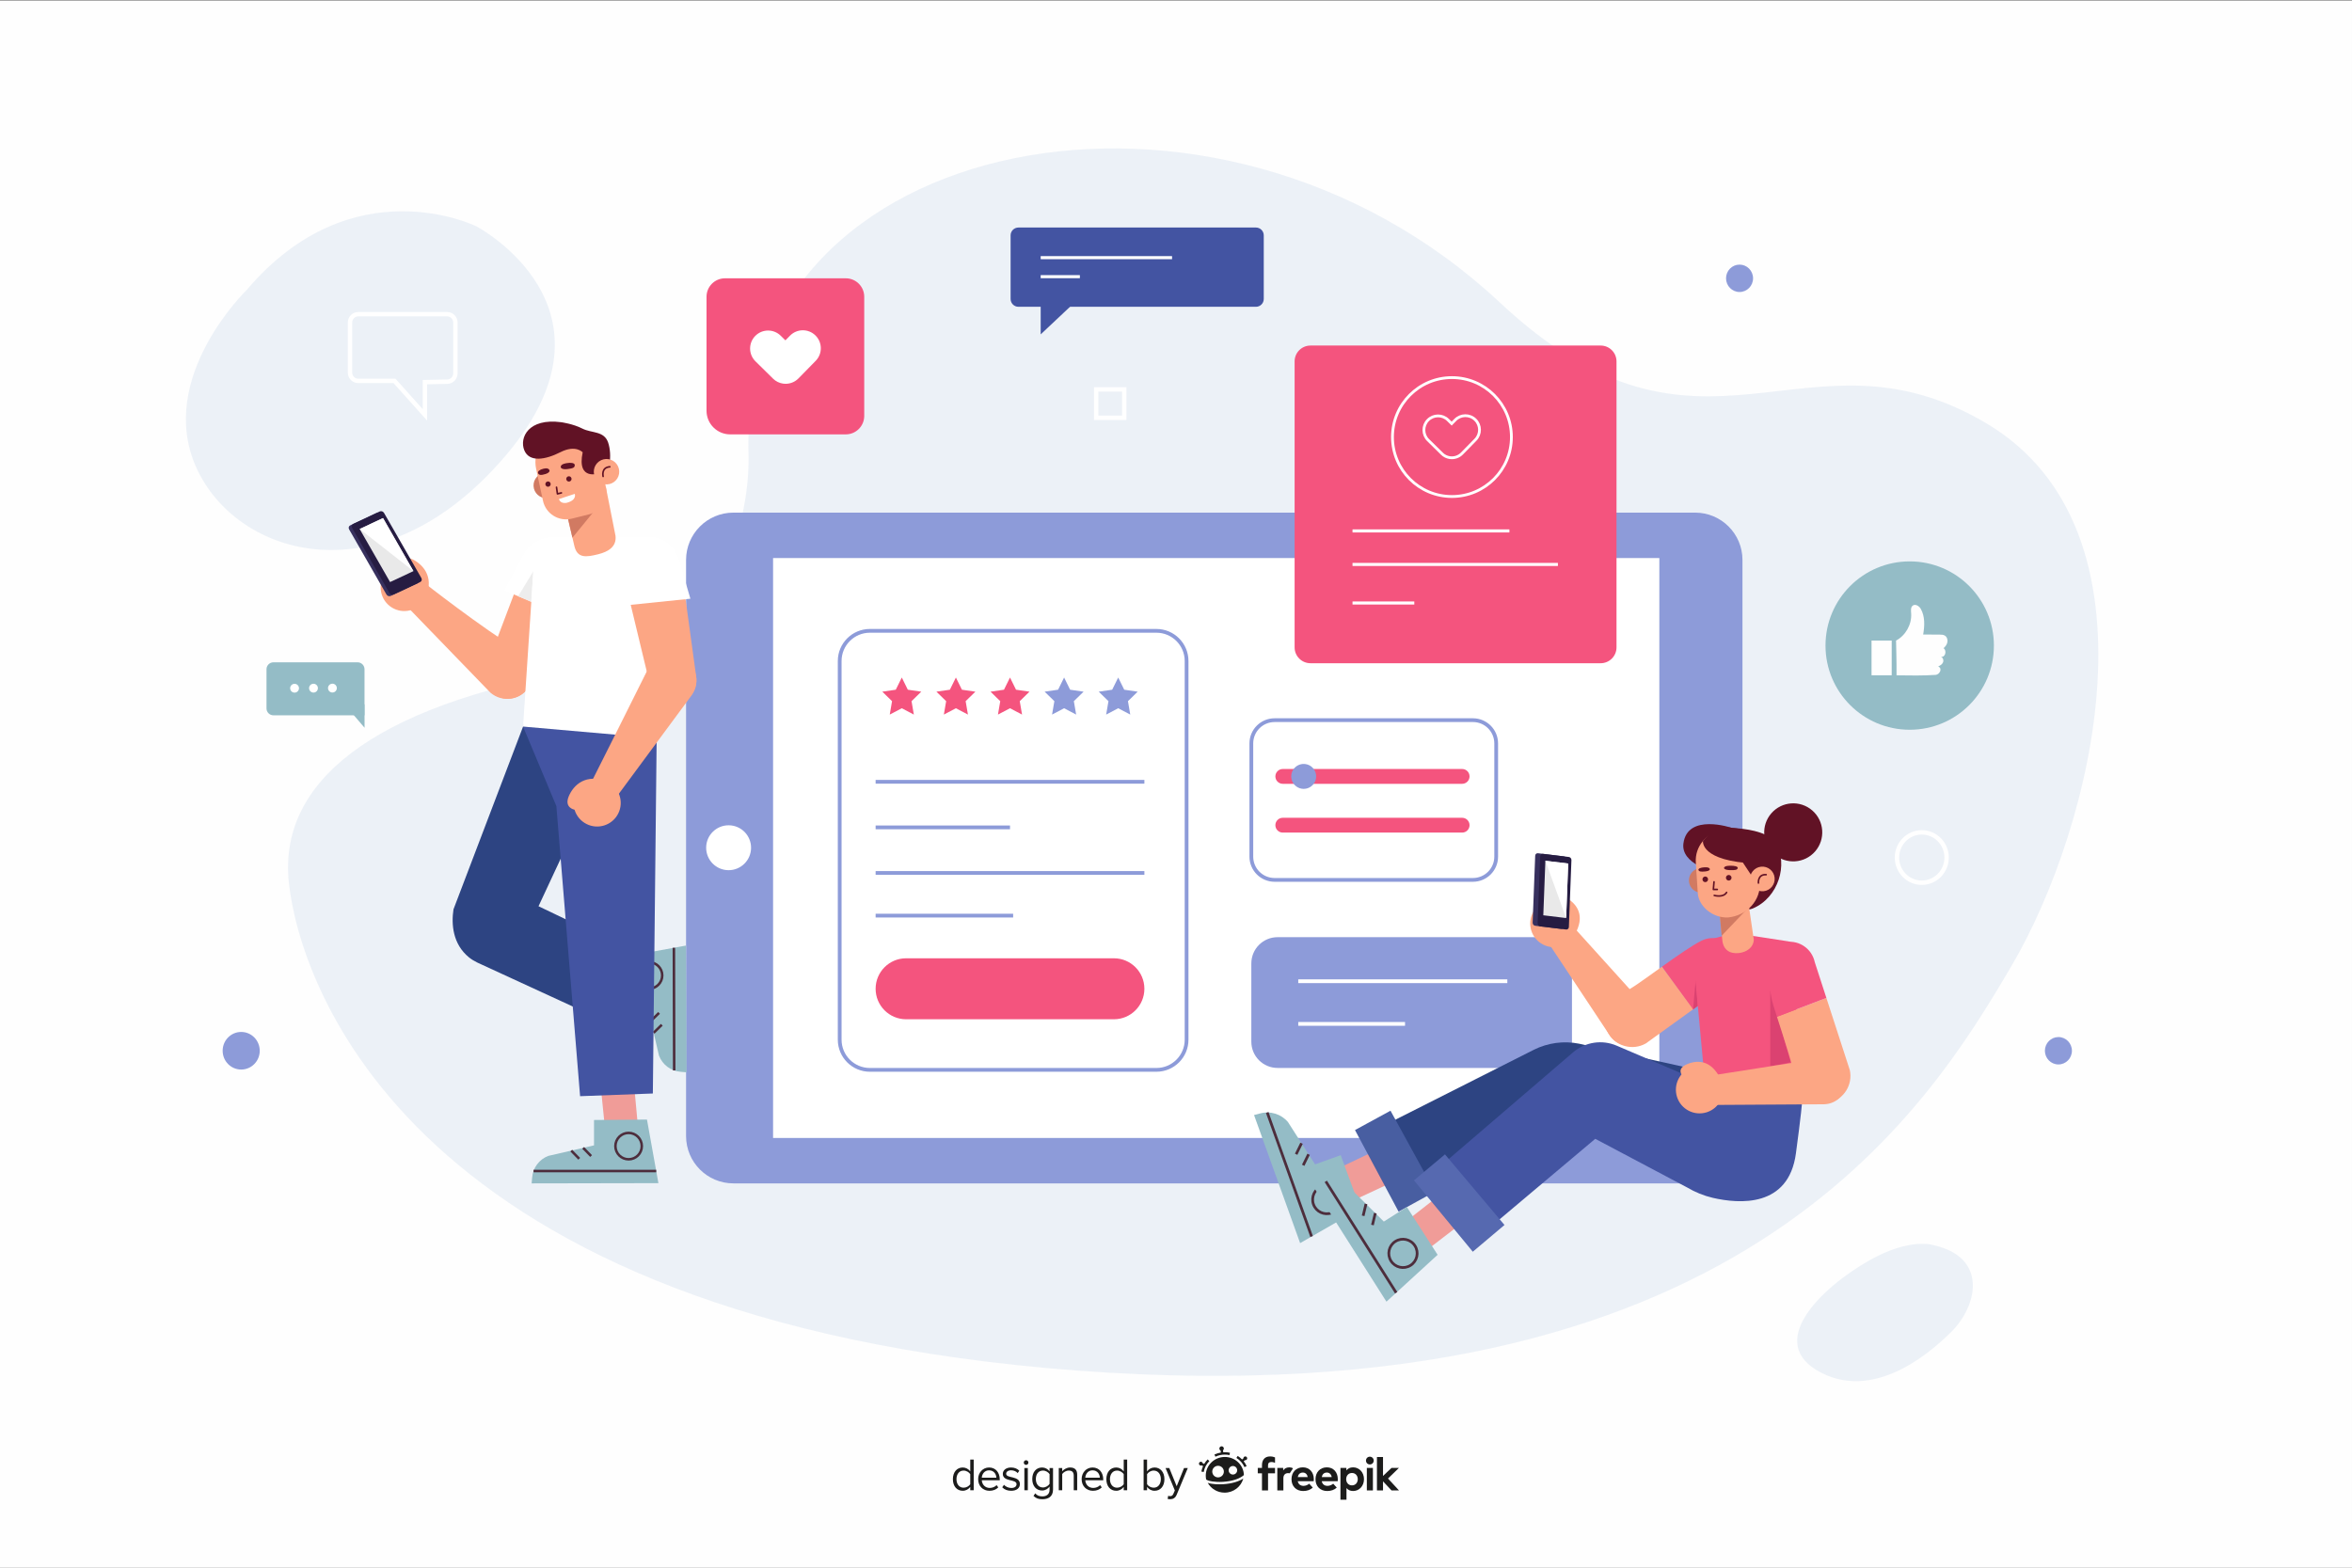 <?xml version="1.0" encoding="utf-8"?>
<!-- Generator: Adobe Illustrator 27.5.0, SVG Export Plug-In . SVG Version: 6.00 Build 0)  -->
<svg version="1.1" xmlns="http://www.w3.org/2000/svg" xmlns:xlink="http://www.w3.org/1999/xlink" x="0px" y="0px"
	 viewBox="0 0 750 500" style="enable-background:new 0 0 750 500;" xml:space="preserve">
<rect x="0" y="0" width="750" height="500" fill="#808080" stroke="none"/>
<g id="BACKGROUND">
	<rect x="0" y="0.193" style="fill:#FEFEFE;" width="749.999" height="500"/>
	<g>
		<path style="fill:#ECF1F7;" d="M238.683,144.494c0.063,2.41,2.633,59.45-54.409,69.358
			c-65.964,11.458-95.655,35.822-92.145,67.833s38.161,139.636,251.862,155.483c210.113,15.582,270.267-82.891,297.511-129.228
			c25.829-43.931,49.77-138.658-8.149-172.956c-57.919-34.298-90.211,22.257-155.094-38.507
			C387.204,11.203,236.05,43.125,238.683,144.494z"/>
		<path style="fill:#ECF1F7;" d="M616.673,397.165c0,0-7.367-2.642-20.543,4.803c-15.511,8.764-33.676,26.483-15.352,35.87
			c18.324,9.388,36.901-8.616,41.305-12.919C630.722,416.479,633.897,401.028,616.673,397.165z"/>
		<path style="fill:#ECF1F7;" d="M78.68,92.469c0,0-28.976,27.962-16.098,56.624s59.562,42.642,99.002-4.194
			c39.44-46.837-9.659-72.702-9.659-72.702S112.485,52.623,78.68,92.469z"/>
	</g>
</g>
<g id="OBJECTS">
	<g>
		<g>
			<path style="fill:#8D9BD9;" d="M218.772,362.331V178.595c0-8.34,6.761-15.1,15.1-15.1h306.664c8.34,0,15.1,6.761,15.1,15.1
				v183.736c0,8.34-6.761,15.1-15.1,15.1H233.872C225.532,377.431,218.772,370.671,218.772,362.331z"/>
			
				<rect x="295.341" y="129.158" transform="matrix(-1.836970e-16 1 -1 -1.836970e-16 658.284 -117.357)" style="fill:#FFFFFF;" width="184.959" height="282.61"/>
			<path style="fill:#FFFFFF;" d="M541.33,274.273c-2.104,0-3.81-1.706-3.81-3.81c0-2.104,1.706-3.81,3.81-3.81
				c2.104,0,3.81,1.706,3.81,3.81C545.14,272.567,543.434,274.273,541.33,274.273z"/>
			
				<ellipse transform="matrix(0.01 -1 1 0.01 -40.449 500.06)" style="fill:#FFFFFF;" cx="232.386" cy="270.463" rx="7.159" ry="7.159"/>
		</g>
		<g>
			<g>
				<path style="fill:none;stroke:#8D9BD9;stroke-width:1.2;stroke-miterlimit:10;" d="M368.751,341.223h-91.366
					c-5.316,0-9.626-4.309-9.626-9.625V210.825c0-5.316,4.31-9.625,9.626-9.625h91.366c5.316,0,9.625,4.309,9.625,9.625v120.772
					C378.376,336.913,374.067,341.223,368.751,341.223z"/>
				<g>
					<g>
						<polygon style="fill:#F4547E;" points="287.563,216.087 289.483,219.978 293.778,220.602 290.67,223.631 291.404,227.908 
							287.563,225.888 283.722,227.908 284.455,223.631 281.348,220.602 285.642,219.978 						"/>
						<polygon style="fill:#F4547E;" points="304.815,216.087 306.736,219.978 311.03,220.602 307.922,223.631 308.656,227.908 
							304.815,225.888 300.974,227.908 301.708,223.631 298.6,220.602 302.895,219.978 						"/>
						<polygon style="fill:#F4547E;" points="322.068,216.087 323.988,219.978 328.283,220.602 325.175,223.631 325.909,227.908 
							322.068,225.888 318.227,227.908 318.96,223.631 315.853,220.602 320.147,219.978 						"/>
						<polygon style="fill:#8D9BD9;" points="339.32,216.087 341.241,219.978 345.535,220.602 342.427,223.631 343.161,227.908 
							339.32,225.888 335.479,227.908 336.213,223.631 333.105,220.602 337.4,219.978 						"/>
						<polygon style="fill:#8D9BD9;" points="356.572,216.087 358.493,219.978 362.787,220.602 359.68,223.631 360.414,227.908 
							356.572,225.888 352.732,227.908 353.465,223.631 350.358,220.602 354.652,219.978 						"/>
					</g>
				</g>
				<g>
					<g>
						<path style="fill:#F4547E;" d="M355.193,325.086h-66.251c-5.371,0-9.725-4.354-9.725-9.725l0,0
							c0-5.371,4.354-9.725,9.725-9.725h66.251c5.371,0,9.725,4.354,9.725,9.725l0,0
							C364.918,320.732,360.564,325.086,355.193,325.086z"/>
					</g>
					
						<line style="fill:none;stroke:#8D9BD9;stroke-width:1.2;stroke-miterlimit:10;" x1="279.217" y1="278.422" x2="364.918" y2="278.422"/>
					
						<line style="fill:none;stroke:#8D9BD9;stroke-width:1.2;stroke-miterlimit:10;" x1="279.217" y1="263.884" x2="322.068" y2="263.884"/>
					
						<line style="fill:none;stroke:#8D9BD9;stroke-width:1.2;stroke-miterlimit:10;" x1="279.217" y1="249.345" x2="364.918" y2="249.345"/>
					
						<line style="fill:none;stroke:#8D9BD9;stroke-width:1.2;stroke-miterlimit:10;" x1="279.217" y1="292.029" x2="323.068" y2="292.029"/>
				</g>
			</g>
			<g>
				<path style="fill:#8D9BD9;" d="M492.898,340.612H407.39c-4.621,0-8.367-3.746-8.367-8.367V307.27
					c0-4.621,3.746-8.368,8.367-8.368h85.509c4.621,0,8.367,3.746,8.367,8.367v24.975
					C501.266,336.866,497.52,340.612,492.898,340.612z"/>
				
					<line style="fill:none;stroke:#FFFFFF;stroke-width:1.2;stroke-miterlimit:10;" x1="413.986" y1="312.954" x2="480.651" y2="312.954"/>
				
					<line style="fill:none;stroke:#FFFFFF;stroke-width:1.2;stroke-miterlimit:10;" x1="413.986" y1="326.561" x2="448.035" y2="326.561"/>
			</g>
			<g>
				<path style="fill:none;stroke:#8D9BD9;stroke-width:1.2;stroke-miterlimit:10;" d="M469.686,280.635h-63.249
					c-4.095,0-7.415-3.32-7.415-7.415v-36.118c0-4.095,3.32-7.415,7.415-7.415h63.249c4.095,0,7.415,3.32,7.415,7.415v36.118
					C477.101,277.315,473.781,280.635,469.686,280.635z"/>
				<g>
					<path style="fill:#F4547E;" d="M466.242,265.549h-57.19c-1.306,0-2.364-1.058-2.364-2.364l0,0c0-1.305,1.058-2.363,2.364-2.363
						h57.19c1.305,0,2.364,1.058,2.364,2.363l0,0C468.606,264.491,467.548,265.549,466.242,265.549z"/>
					<g>
						<path style="fill:#F4547E;" d="M466.242,249.99h-57.19c-1.306,0-2.364-1.058-2.364-2.364l0,0c0-1.305,1.058-2.364,2.364-2.364
							h57.19c1.305,0,2.364,1.058,2.364,2.364l0,0C468.606,248.931,467.548,249.99,466.242,249.99z"/>
						<path style="fill:#8D9BD9;" d="M419.646,246.998c0.411,2.686-1.869,4.966-4.555,4.555c-1.674-0.256-3.042-1.624-3.298-3.298
							c-0.411-2.686,1.869-4.966,4.555-4.555C418.022,243.956,419.39,245.324,419.646,246.998z"/>
					</g>
				</g>
			</g>
		</g>
	</g>
	<g>
		<g>
			<g>
				<g>
					<g>
						<polygon style="fill:#F09C98;" points="438.306,367.121 427.257,372.381 431.079,383.07 442.753,377.635 						"/>
					</g>
					<g>
						<path style="fill:#94BCC6;" d="M427.526,368.436l-8.18,2.925l-8.657-13.511c-2.182-2.563-5.655-3.624-8.897-2.72l-1.905,0.499
							l14.694,40.846l19.19-11.021L427.526,368.436z"/>
						
							<line style="fill:none;stroke:#4D2D3C;stroke-width:0.867;stroke-miterlimit:10;" x1="404.093" y1="354.817" x2="418.24" y2="394.374"/>
						<path style="fill:none;stroke:#4D2D3C;stroke-width:0.867;stroke-miterlimit:10;" d="M424.614,386.854
							c-2.351,0.841-4.938-0.384-5.778-2.734c-0.841-2.351,0.383-4.938,2.734-5.778c2.351-0.841,4.938,0.384,5.779,2.734
							C428.189,383.426,426.965,386.013,424.614,386.854z"/>
						
							<line style="fill:none;stroke:#4D2D3C;stroke-width:0.867;stroke-miterlimit:10;" x1="415.033" y1="364.629" x2="413.312" y2="368.134"/>
						
							<line style="fill:none;stroke:#4D2D3C;stroke-width:0.867;stroke-miterlimit:10;" x1="417.283" y1="368.148" x2="415.562" y2="371.653"/>
					</g>
				</g>
				<g>
					<path style="fill:#2D4482;" d="M446.835,381.858l-8.528-21.384l50.867-25.693c4.431-2.194,9.461-2.865,14.312-1.911
						l52.06,11.514l-17.426,22.233l-39.436-10.281L446.835,381.858z"/>
					<polygon style="fill:#485EA1;" points="445.978,386.439 432.075,360.422 443.402,354.251 457.567,380.071 					"/>
				</g>
			</g>
			<g>
				<g>
					<g>
						<polygon style="fill:#F09C98;" points="458.844,381.325 449.21,388.872 455.276,398.468 465.48,390.613 						"/>
					</g>
					<g>
						<path style="fill:#94BCC6;" d="M448.611,384.963l-7.343,4.641l-11.399-11.293c-2.689-2.024-6.309-2.301-9.276-0.71
							l-1.75,0.903l23.262,36.65l16.319-14.947L448.611,384.963z"/>
						
							<line style="fill:none;stroke:#4D2D3C;stroke-width:0.867;stroke-miterlimit:10;" x1="422.77" y1="376.792" x2="445.216" y2="412.304"/>
						<path style="fill:none;stroke:#4D2D3C;stroke-width:0.867;stroke-miterlimit:10;" d="M449.793,403.573
							c-2.11,1.334-4.902,0.704-6.236-1.406c-1.334-2.11-0.704-4.902,1.406-6.236c2.11-1.334,4.902-0.704,6.236,1.406
							C452.533,399.447,451.904,402.239,449.793,403.573z"/>
						
							<line style="fill:none;stroke:#4D2D3C;stroke-width:0.867;stroke-miterlimit:10;" x1="435.588" y1="383.977" x2="434.674" y2="387.773"/>
						
							<line style="fill:none;stroke:#4D2D3C;stroke-width:0.867;stroke-miterlimit:10;" x1="438.553" y1="386.919" x2="437.639" y2="390.715"/>
					</g>
				</g>
				<g>
					<path style="fill:#4354A2;" d="M574.468,349.437l-30.831-10.372l-0.822,6.112l-27.315-11.68
						c-4.639-1.984-10.001-1.169-13.841,2.102l-46.107,39.565l15.828,19.466l37.31-31.416l29.266,15.5
						c2.561,1.516,5.327,2.656,8.226,3.328c8.382,1.943,24.158,3.176,26.492-14.169
						C575.875,344.079,574.468,349.437,574.468,349.437z"/>
					<polygon style="fill:#5669B0;" points="469.642,399.226 450.88,376.462 460.768,368.179 479.747,390.696 					"/>
				</g>
			</g>
		</g>
		<g>
			<g>
				<g>
					<path style="fill:#F4547E;" d="M550.221,314.499c3.718-2.114,5.182-6.733,3.362-10.604c-1.965-4.178-6.99-5.909-11.109-3.822
						c-2.948,1.494-7.607,4.744-12.524,8.249l9.823,13.682L550.221,314.499z"/>
					<path style="fill:#FCA684;" d="M539.893,321.917l-9.942-13.596c-6.508,4.64-9.419,6.878-13.485,8.951
						c-4.585,2.338-6.199,8.09-3.502,12.474l0,0c2.49,4.046,7.738,5.392,11.868,3.044L539.893,321.917z"/>
					<polygon style="fill:#DB4271;" points="541.399,320.836 540.734,312.323 539.893,321.917 					"/>
				</g>
				<g>
					<g>
						<path style="fill:#FCA684;" d="M498.566,292.133l26.456,29.271c2.715,3.193,2.212,8.007-1.105,10.569l0,0
							c-3.354,2.591-8.2,1.813-10.573-1.699l-21.035-31.712L498.566,292.133z"/>
						<g>
							<path style="fill:#FCA684;" d="M490.751,300.41c3.238,2.623,7.989,2.125,10.612-1.113c2.623-3.238,2.125-7.989-1.113-10.612
								c-3.238-2.623-7.989-2.125-10.612,1.113C487.015,293.036,487.513,297.787,490.751,300.41z"/>
							<path style="fill:#FCA684;" d="M496.298,287.462c0,0,0.669-2.9,3.928-0.651c3.259,2.249,5.442,6.232,1.138,12.487
								L496.298,287.462z"/>
						</g>
					</g>
					<g>
						<path style="fill:#37305E;" d="M498.695,273.136l-8.287-1.004c-0.461-0.056-0.85,0.302-0.869,0.799l-0.814,21.332
							c-0.019,0.497,0.339,0.945,0.8,1.001l8.287,1.004c0.461,0.056,0.85-0.302,0.869-0.799l0.814-21.332
							C499.514,273.64,499.156,273.192,498.695,273.136z"/>
						<path style="fill:#261C42;" d="M500.293,273.329l-8.287-1.004c-0.461-0.056-0.85,0.302-0.869,0.799l-0.814,21.332
							c-0.019,0.497,0.339,0.945,0.8,1.001l8.287,1.004c0.461,0.056,0.85-0.302,0.869-0.799l0.814-21.332
							C501.112,273.833,500.753,273.385,500.293,273.329z"/>
						<polygon style="fill:#E9E9E9;" points="500.071,275.418 492.789,274.536 492.125,291.921 499.407,292.804 						"/>
						<polygon style="fill:#FFFFFF;" points="492.789,274.536 499.407,292.804 500.071,275.418 						"/>
					</g>
				</g>
			</g>
			<g>
				<g>
					<path style="fill:#F4547E;" d="M549.998,298.359l-6.482,1.764c-1.042,0.289-3.325,5.645-3.419,6.723l3.307,35.515l28.98,4.831
						l0.682-42.113c0.31-1.922-0.922-4.441-2.826-4.848l-11.338-1.734L549.998,298.359z"/>
				</g>
				<polygon style="fill:#DB4271;" points="571.028,338.815 564.493,315.874 564.493,340.088 571.028,338.815 				"/>
			</g>
			<g>
				<g>
					<g>
						<path style="fill:#FCA684;" d="M582.391,318.282l-15.756,6.006c2.441,7.611,5.172,15.792,5.911,20.296
							c0.833,5.079,5.822,8.366,10.819,7.129h0c4.612-1.142,7.489-5.732,6.508-10.381L582.391,318.282z"/>
						<g>
							<path style="fill:#F4547E;" d="M578.682,306.855c-0.884-4.184-4.839-6.984-9.079-6.427
								c-4.577,0.602-5.846,10.887-5.11,15.445c0.527,3.263,0.298,2.664,2.143,8.414l15.756-6.006L578.682,306.855z"/>
						</g>
					</g>
					<g>
						<path style="fill:#FCA684;" d="M541.61,343.672l38.98-6.105c4.158-0.523,7.91,2.534,8.238,6.713l0,0
							c0.331,4.226-2.974,7.854-7.212,7.917l-38.054,0.232L541.61,343.672z"/>
						<g>
							<path style="fill:#FCA684;" d="M544.256,354.744c3.968-1.273,6.153-5.521,4.881-9.489c-1.273-3.968-5.521-6.153-9.489-4.881
								c-3.968,1.273-6.153,5.521-4.881,9.489C536.039,353.831,540.287,356.016,544.256,354.744z"/>
							<path style="fill:#FCA684;" d="M536.46,343.012c0,0-2.06-2.148,1.606-3.643c3.666-1.495,8.194-1.14,11.071,5.886
								L536.46,343.012z"/>
						</g>
					</g>
				</g>
			</g>
		</g>
		<g>
			<path style="fill:#611225;" d="M544.373,264.123c0,0,18.167-1.531,21.984,4.955c3.817,6.486,0.888,17.187-7.489,20.693
				c-7.98,3.34-6.201-22.904-6.201-22.904L544.373,264.123z"/>
			<path style="fill:#611225;" d="M552.214,264.038c0,0-14.146-4.822-15.413,4.993c-0.845,6.544,9.801,9.024,9.801,9.024
				L552.214,264.038z"/>
			<path style="fill:#D17A62;" d="M546.403,280.382c0.224,2.16-1.346,4.092-3.505,4.316c-2.16,0.224-4.092-1.345-4.316-3.505
				c-0.224-2.16,1.346-4.092,3.505-4.316C544.247,276.653,546.179,278.222,546.403,280.382z"/>
			<path style="fill:#FCA684;" d="M548.38,291.332l0.833,8.528c0.286,2.995,2.285,4.42,5.231,4.115l0,0
				c2.515-0.261,4.742-1.803,4.796-4.331l-1.956-13.357L548.38,291.332z"/>
			<polygon style="fill:#D17A62;" points="548.995,298.443 558.654,288.326 548.277,290.459 			"/>
			<path style="fill:#FCA684;" d="M551.027,292.625L551.027,292.625c-5.048,0.186-9.352-3.649-9.643-7.767l-0.626-9.719
				c-0.364-5.161,3.432-9.68,8.578-10.214l0,0c5.268-0.546,10.905,3.187,11.451,8.455l0.419,7.823
				C561.53,287.252,557.053,292,551.027,292.625z"/>
			<path style="fill:#611225;" d="M543.047,268.221c0,0-1.065,6.473,16.929,7.203c0.381,0.015,6.558-10.121-7.763-11.386
				C552.214,264.038,547.376,262.752,543.047,268.221z"/>
			<polygon style="fill:#611225;" points="554.703,273.504 559.066,280.087 564.176,273.701 			"/>
			<g>
				<path style="fill:#FCA684;" d="M565.881,279.928c0.224,2.16-1.346,4.092-3.505,4.316c-2.16,0.224-4.092-1.345-4.316-3.505
					c-0.224-2.16,1.345-4.092,3.505-4.316C563.725,276.199,565.658,277.769,565.881,279.928z"/>
				
					<path style="fill:none;stroke:#611225;stroke-width:0.509;stroke-linecap:round;stroke-linejoin:round;stroke-miterlimit:10;" d="
					M560.725,281.638c0,0-0.294-2.835,2.463-2.67"/>
			</g>
			<g>
				
					<polyline style="fill:none;stroke:#611225;stroke-width:0.509;stroke-linecap:round;stroke-linejoin:round;stroke-miterlimit:10;" points="
					546.564,281.259 546.353,283.68 547.603,283.683 				"/>
				<path style="fill:#611225;" d="M551.878,276.118c0,0-2.133-0.103-2.125,0.764c0,0,0.021,0.586,1.881,0.64
					c1.86,0.053,2.337-0.099,2.488-0.655C554.273,276.31,552.875,276.089,551.878,276.118z"/>
				<path style="fill:#611225;" d="M543.32,276.64c0,0,1.75-0.241,1.92,0.568c0,0,0.102,0.548-1.431,0.724
					c-1.533,0.176-2.04-0.002-2.2-0.442C541.428,276.992,542.486,276.681,543.32,276.64z"/>
				<path style="fill:#611225;" d="M544.66,280.395c0.033,0.492-0.34,0.918-0.832,0.951c-0.492,0.033-0.918-0.34-0.951-0.832
					c-0.033-0.492,0.34-0.918,0.832-0.951C544.201,279.53,544.627,279.903,544.66,280.395z"/>
				<path style="fill:#611225;" d="M552.147,279.896c0.033,0.492-0.34,0.918-0.832,0.951c-0.492,0.033-0.918-0.34-0.951-0.832
					c-0.033-0.492,0.34-0.918,0.832-0.951C551.689,279.031,552.115,279.404,552.147,279.896z"/>
				
					<path style="fill:none;stroke:#611225;stroke-width:0.509;stroke-linecap:round;stroke-linejoin:round;stroke-miterlimit:10;" d="
					M546.634,285.582c0,0,2.848,0.834,3.938-0.946"/>
			</g>
			
				<ellipse transform="matrix(0.657 -0.754 0.754 0.657 -4.223 522.099)" style="fill:#611225;" cx="571.862" cy="265.692" rx="9.256" ry="9.256"/>
		</g>
	</g>
	<g>
		<g>
			<path style="fill:none;stroke:#FFFFFF;stroke-width:1.4;stroke-miterlimit:10;" d="M142.59,100.208h-28.354
				c-1.452,0-2.629,1.194-2.629,2.666v15.946c0,1.472,1.177,2.666,2.629,2.666h11.554l9.714,10.836V121.88l7.138-0.145
				c1.431-0.029,2.576-1.214,2.576-2.665v-16.196C145.219,101.402,144.042,100.208,142.59,100.208z"/>
			<ellipse style="fill:#8D9BD9;" cx="76.913" cy="335.128" rx="5.913" ry="5.996"/>
			
				<ellipse style="fill:none;stroke:#FFFFFF;stroke-width:1.4;stroke-miterlimit:10;" cx="612.815" cy="273.504" rx="7.917" ry="8.028"/>
			<path style="fill:#8D9BD9;" d="M559.011,88.763c0,2.413-1.929,4.368-4.308,4.368c-2.379,0-4.308-1.956-4.308-4.368
				s1.929-4.368,4.308-4.368C557.082,84.395,559.011,86.351,559.011,88.763z"/>
			<path style="fill:#8D9BD9;" d="M660.688,335.128c0,2.413-1.929,4.368-4.308,4.368c-2.379,0-4.308-1.956-4.308-4.368
				s1.929-4.368,4.308-4.368C658.759,330.759,660.688,332.715,660.688,335.128z"/>
			
				<rect x="349.548" y="124.19" style="fill:none;stroke:#FFFFFF;stroke-width:1.4;stroke-miterlimit:10;" width="8.943" height="9.068"/>
		</g>
		<g>
			<g>
				<g>
					<path style="fill:#4354A2;" d="M400.487,97.849h-75.728c-1.381,0-2.5-1.119-2.5-2.5V75.067c0-1.381,1.119-2.5,2.5-2.5h75.728
						c1.381,0,2.5,1.119,2.5,2.5v20.282C402.986,96.73,401.867,97.849,400.487,97.849z"/>
					<g>
						
							<line style="fill:none;stroke:#FFFFFF;stroke-width:0.98;stroke-miterlimit:10;" x1="331.852" y1="82.176" x2="373.744" y2="82.176"/>
						
							<line style="fill:none;stroke:#FFFFFF;stroke-width:0.98;stroke-miterlimit:10;" x1="331.852" y1="88.24" x2="344.346" y2="88.24"/>
					</g>
				</g>
				<polygon style="fill:#4354A2;" points="331.852,94.989 331.852,106.644 344.244,94.989 				"/>
			</g>
			<g>
				<g>
					<circle style="fill:#94BCC6;" cx="608.96" cy="205.899" r="26.849"/>
				</g>
				<g>
					<g>
						<g>
							<path style="fill:#FEFEFE;" d="M604.764,215.385c4.255,0.073,8.563,0.13,12.476-0.14c1.239-0.086,2.309-2.054,0.805-2.675
								c0.633-0.325,1.275-0.638,1.551-1.348c0.262-0.672-0.053-1.584-0.753-1.757c1.476,0.365,2.058-1.977,0.906-2.733
								c0.609-0.519,1.116-1.205,1.245-1.995c0.129-0.79-0.195-1.682-0.898-2.064c-0.461-0.251-1.01-0.261-1.534-0.265
								c-1.77-0.013-3.539-0.026-5.309-0.04c0.479-2.769,0.623-5.787-0.784-8.219c-0.424-0.733-1.563-1.611-2.467-1.047
								c-0.848,0.529-0.612,1.842-0.57,2.671c0.177,3.444-1.783,6.91-4.826,8.533C604.608,204.304,604.809,211.642,604.764,215.385z
								"/>
						</g>
					</g>
					<rect x="596.79" y="204.304" style="fill:#FEFEFE;" width="6.431" height="11.07"/>
				</g>
			</g>
			<g>
				<g>
					<g>
						<g>
							<path style="fill:#F4547E;" d="M269.697,138.539h-36.854c-4.168,0-7.547-3.379-7.547-7.547v-36.34
								c0-3.252,2.637-5.889,5.889-5.889h38.512c3.252,0,5.889,2.636,5.889,5.889v37.998
								C275.586,135.902,272.949,138.539,269.697,138.539z"/>
						</g>
					</g>
				</g>
				<path style="fill:#FFFFFF;" d="M260.018,106.976c-2.265-2.217-5.892-2.179-8.106,0.085l-1.461,1.491l-1.503-1.48
					c-2.255-2.224-5.885-2.194-8.107,0.062c-2.221,2.257-2.194,5.886,0.063,8.108l5.576,5.492c0.012,0.012,0.02,0.026,0.031,0.037
					c0.89,0.872,1.99,1.394,3.135,1.569c1.764,0.271,3.628-0.283,4.972-1.655l5.486-5.602
					C262.319,112.821,262.281,109.192,260.018,106.976z"/>
			</g>
			<g>
				<g>
					<path style="fill:#94BCC6;" d="M87.186,228.142h29.049v-14.696c0-1.218-0.988-2.206-2.206-2.206H87.186
						c-1.218,0-2.206,0.988-2.206,2.206v12.49C84.98,227.154,85.968,228.142,87.186,228.142z"/>
					<polygon style="fill:#94BCC6;" points="116.233,224.645 116.256,232.113 109.879,224.665 					"/>
					<g>
						<path style="fill:#FFFFFF;" d="M95.338,219.499c0.003,0.777-0.625,1.409-1.403,1.411c-0.777,0.002-1.409-0.626-1.411-1.403
							c-0.003-0.777,0.625-1.409,1.403-1.411C94.703,218.094,95.335,218.722,95.338,219.499z"/>
						<path style="fill:#FFFFFF;" d="M101.373,219.48c0.002,0.777-0.626,1.409-1.403,1.411c-0.777,0.002-1.409-0.626-1.411-1.403
							c-0.002-0.777,0.626-1.409,1.403-1.411C100.739,218.075,101.371,218.703,101.373,219.48z"/>
						<path style="fill:#FFFFFF;" d="M107.408,219.461c0.002,0.777-0.626,1.409-1.403,1.411c-0.777,0.002-1.409-0.626-1.411-1.403
							c-0.002-0.777,0.626-1.409,1.403-1.411C106.774,218.056,107.406,218.684,107.408,219.461z"/>
					</g>
				</g>
			</g>
			<g>
				<g>
					<path style="fill:#F4547E;" d="M510.406,211.532h-92.522c-2.796,0-5.063-2.267-5.063-5.063v-91.198
						c0-2.796,2.267-5.063,5.063-5.063h92.522c2.796,0,5.063,2.267,5.063,5.063v91.198
						C515.469,209.266,513.202,211.532,510.406,211.532z"/>
				</g>
				<g>
					
						<line style="fill:none;stroke:#FFFFFF;stroke-width:0.98;stroke-miterlimit:10;" x1="431.286" y1="180.024" x2="496.779" y2="180.024"/>
					
						<line style="fill:none;stroke:#FFFFFF;stroke-width:0.98;stroke-miterlimit:10;" x1="431.286" y1="192.319" x2="450.99" y2="192.319"/>
					<path style="fill:none;stroke:#FFFFFF;stroke-width:0.98;stroke-miterlimit:10;" d="M469.966,192.319"/>
					
						<line style="fill:none;stroke:#FFFFFF;stroke-width:0.98;stroke-miterlimit:10;" x1="431.286" y1="169.332" x2="481.315" y2="169.332"/>
				</g>
				<g>
					<path style="fill:none;stroke:#FFFFFF;stroke-width:0.889;stroke-miterlimit:10;" d="M481.956,139.394
						c0,10.473-8.49,18.963-18.963,18.963c-10.473,0-18.963-8.49-18.963-18.963c0-10.473,8.49-18.963,18.963-18.963
						C473.466,120.431,481.956,128.921,481.956,139.394z"/>
					<path style="fill:none;stroke:#FFFFFF;stroke-width:0.889;stroke-miterlimit:10;" d="M470.43,133.867
						c-1.781-1.744-4.634-1.714-6.376,0.067l-1.149,1.173l-1.182-1.164c-1.773-1.749-4.628-1.725-6.376,0.048
						c-1.747,1.775-1.725,4.629,0.05,6.377l4.386,4.32c0.009,0.009,0.015,0.02,0.025,0.029c0.7,0.686,1.566,1.096,2.465,1.234
						c1.388,0.213,2.853-0.223,3.91-1.301l4.314-4.406C472.24,138.463,472.21,135.609,470.43,133.867z"/>
				</g>
			</g>
		</g>
	</g>
	<g>
		<g>
			<g>
				<g>
					<path style="fill:#2D4482;" d="M167.301,230.411l-22.692,59.605c-0.735,4.794-0.231,11.105,4.922,15.317
						c0.81,0.662,1.721,1.192,2.658,1.659l48.622,22.387l-0.723-26.743l-28.366-13.601l25.151-53.943L167.301,230.411z"/>
				</g>
			</g>
			<g>
				<g>
					<polygon style="fill:#F09C98;" points="188.788,319.95 200.124,318.775 200.098,308.203 188.161,309.338 					"/>
				</g>
				<g>
					<path style="fill:#94BCC6;" d="M198.659,322.154l8.09-0.019l3.389,14.554c1.117,2.929,3.834,4.942,6.961,5.158l1.827,0.156
						l-0.173-40.425l-20.275,3.695L198.659,322.154z"/>
					
						<line style="fill:none;stroke:#4D2D3C;stroke-width:0.807;stroke-miterlimit:10;" x1="214.982" y1="341.405" x2="214.888" y2="302.282"/>
					<path style="fill:none;stroke:#4D2D3C;stroke-width:0.807;stroke-miterlimit:10;" d="M206.951,306.896
						c2.325-0.006,4.214,1.875,4.219,4.2c0.006,2.325-1.874,4.214-4.199,4.22c-2.325,0.005-4.214-1.875-4.22-4.199
						C202.746,308.791,204.626,306.902,206.951,306.896z"/>
					
						<line style="fill:none;stroke:#4D2D3C;stroke-width:0.807;stroke-miterlimit:10;" x1="208.438" y1="329.386" x2="211.039" y2="326.846"/>
					
						<line style="fill:none;stroke:#4D2D3C;stroke-width:0.807;stroke-miterlimit:10;" x1="207.558" y1="325.597" x2="210.16" y2="323.057"/>
				</g>
			</g>
			<g>
				<g>
					<g>
						<polygon style="fill:#F09C98;" points="191.649,347.346 192.796,358.685 203.368,358.685 202.263,346.745 						"/>
					</g>
					<g>
						<path style="fill:#94BCC6;" d="M189.421,357.212v8.09l-14.562,3.355c-2.932,1.11-4.951,3.822-5.174,6.948l-0.16,1.827
							l40.425-0.076l-3.646-20.283L189.421,357.212z"/>
						
							<line style="fill:none;stroke:#4D2D3C;stroke-width:0.807;stroke-miterlimit:10;" x1="170.131" y1="373.489" x2="209.254" y2="373.489"/>
						<path style="fill:none;stroke:#4D2D3C;stroke-width:0.807;stroke-miterlimit:10;" d="M204.659,365.541
							c0,2.325-1.885,4.209-4.21,4.209c-2.325,0-4.21-1.885-4.21-4.209c0-2.325,1.885-4.21,4.21-4.21
							C202.774,361.331,204.659,363.216,204.659,365.541z"/>
						
							<line style="fill:none;stroke:#4D2D3C;stroke-width:0.807;stroke-miterlimit:10;" x1="182.165" y1="366.973" x2="184.699" y2="369.581"/>
						
							<line style="fill:none;stroke:#4D2D3C;stroke-width:0.807;stroke-miterlimit:10;" x1="185.957" y1="366.103" x2="188.49" y2="368.711"/>
					</g>
				</g>
				<polygon style="fill:#4354A2;" points="175.233,230.411 175.401,232.465 166.795,231.74 177.414,257.092 184.978,349.621 
					208.18,348.762 209.449,230.411 				"/>
			</g>
		</g>
		<g>
			<g>
				<g>
					<g>
						<path style="fill:#FCA684;" d="M165.96,207.785c-12.793-7.837-30.681-21.908-30.681-21.908l-6.694,6.314l27.822,28.746
							c3.933,3.355,9.956,2.249,12.441-2.285v0C170.938,214.838,169.669,210.057,165.96,207.785z"/>
					</g>
					<g>
						<g>
							<path style="fill:#FCA684;" d="M124.92,193.74c3.52,2.206,8.162,1.141,10.368-2.38c2.206-3.52,1.141-8.162-2.38-10.368
								c-3.52-2.206-8.162-1.141-10.368,2.38C120.334,186.892,121.399,191.534,124.92,193.74z"/>
							<path style="fill:#FCA684;" d="M127.418,179.999c0,0,0.884-3.314,4.38-1.48c3.495,1.833,6.997,6.134,3.491,12.842
								L127.418,179.999z"/>
						</g>
					</g>
					<g>
						<path style="fill:#37305E;" d="M120.149,163.593l-8.474,3.97c-0.471,0.221-0.629,0.792-0.351,1.276l11.902,20.759
							c0.277,0.484,0.884,0.697,1.356,0.476l8.474-3.97c0.471-0.221,0.629-0.792,0.351-1.276l-11.902-20.759
							C121.227,163.585,120.62,163.372,120.149,163.593z"/>
						<path style="fill:#261C42;" d="M121.104,163.118l-8.474,3.97c-0.471,0.221-0.629,0.792-0.351,1.275l11.902,20.759
							c0.277,0.484,0.884,0.697,1.355,0.476l8.474-3.97c0.471-0.221,0.629-0.792,0.351-1.275l-11.902-20.759
							C122.183,163.11,121.576,162.897,121.104,163.118z"/>
						<polygon style="fill:#E9E9E9;" points="122.135,165.236 114.689,168.724 124.389,185.643 131.835,182.154 						"/>
						<polygon style="fill:#FFFFFF;" points="114.689,168.724 131.835,182.154 122.135,165.236 						"/>
					</g>
				</g>
				<g>
					<path style="fill:#FCA684;" d="M183.042,190.089l-14.224,28.578c-1.589,3.193-5.273,4.856-8.769,3.96l0,0
						c-4.26-1.093-6.603-5.518-5.069-9.572l11.22-29.646L183.042,190.089z"/>
					<path style="fill:#FFFFFF;" d="M185.347,184.552l-4.019,12.447l-20.501-8.705l6.129-11.456
						c2.036-3.892,6.158-5.768,11.417-5.62l-0.725,0.419C183.585,172.738,187.202,178.806,185.347,184.552z"/>
					<polygon style="fill:#EDEDED;" points="169.421,191.943 170.063,182.21 165.224,190.161 					"/>
				</g>
			</g>
			<g>
				<path style="fill:#FFFFFF;" d="M178.373,171.218l28.121-0.008c4.146,0,0.705,3.138,1.14,7.26l1.761,56.991l-42.6-3.721
					l3.505-53.129C170.669,174.427,174.173,171.218,178.373,171.218z"/>
			</g>
			<g>
				<g>
					<g>
						<g>
							<path style="fill:#FCA684;" d="M217.677,184.275l4.335,31.626c0.484,3.533-1.624,6.983-5.017,8.21l0,0
								c-4.136,1.495-8.564-0.842-9.578-5.057l-7.419-30.817L217.677,184.275z"/>
							<path style="fill:#FFFFFF;" d="M216.464,178.401l3.687,12.549l-21.967,2.261l-1.262-10.831
								c-0.508-4.363,1.888-8.548,5.908-10.318l0,0C208.356,169.63,214.762,172.608,216.464,178.401z"/>
						</g>
					</g>
					<g>
						<g>
							<path style="fill:#FCA684;" d="M206.62,213.387c-6.648,13.449-18.261,36.503-18.261,36.503l6.894,6.095l25.329-34.274
								c2.986-4.221,1.339-10.119-3.401-12.183l0,0C213.194,207.791,208.547,209.488,206.62,213.387z"/>
						</g>
						<g>
							<path style="fill:#FCA684;" d="M197.126,259.495c1.879-3.705,0.398-8.232-3.307-10.111
								c-3.705-1.878-8.232-0.398-10.111,3.307c-1.879,3.705-0.398,8.232,3.307,10.111
								C190.721,264.681,195.247,263.2,197.126,259.495z"/>
							<path style="fill:#FCA684;" d="M183.215,258.25c0,0-3.38-0.581-1.87-4.228c1.51-3.647,5.476-7.523,12.474-4.638
								L183.215,258.25z"/>
						</g>
					</g>
				</g>
			</g>
		</g>
		<g>
			<path style="fill:#D17A62;" d="M178.118,153.848c0.54,2.173-0.784,4.372-2.957,4.911c-2.173,0.54-4.372-0.784-4.911-2.957
				c-0.54-2.173,0.784-4.372,2.957-4.911C175.379,150.352,177.578,151.676,178.118,153.848z"/>
			<path style="fill:#FCA684;" d="M179.875,160.085l3.283,14.074c0.948,3.951,3.727,3.575,7.609,2.611l0,0
				c3.314-0.823,5.908-2.498,5.503-5.888l-3.035-15.338L179.875,160.085z"/>
			<polygon style="fill:#D17A62;" points="182.531,171.5 191.109,160.988 180.648,163.452 			"/>
			<path style="fill:#FCA684;" d="M187.817,164.055l-5.501,1.367c-4.131,1.026-8.29-1.572-9.18-5.735l-2.186-10.216
				c-1.115-5.217,2.109-10.378,7.286-11.663l0,0c5.3-1.317,11.593,1.682,12.909,6.982l2.089,10.755
				C193.985,159.371,191.602,163.115,187.817,164.055z"/>
			<path style="fill:#611225;" d="M191.154,150.923c0,0-7.309,2.713-5.354-6.661c0,0-2.224-2.515-7.069-0.054
				c-4.845,2.461-9.964,3.312-11.553-0.62c-1.588-3.933,1.257-10.34,11.808-8.923c0,0,3.733,0.497,6.714,2.025
				c2.98,1.527,6.943,0.66,8.232,4.483C195.21,144.962,194.694,151.933,191.154,150.923z"/>
			<g>
				<path style="fill:#FCA684;" d="M197.34,149.468c0.54,2.173-0.784,4.372-2.957,4.911c-2.173,0.54-4.372-0.784-4.911-2.957
					c-0.54-2.173,0.784-4.372,2.957-4.911C194.601,145.972,196.8,147.296,197.34,149.468z"/>
				
					<path style="fill:none;stroke:#611225;stroke-width:0.516;stroke-linecap:round;stroke-linejoin:round;stroke-miterlimit:10;" d="
					M192.321,151.957c0,0-0.708-2.852,2.13-3.081"/>
			</g>
			<g>
				
					<polyline style="fill:none;stroke:#611225;stroke-width:0.516;stroke-linecap:round;stroke-linejoin:round;stroke-miterlimit:10;" points="
					177.461,155.406 177.755,157.513 179.016,157.2 				"/>
				<path style="fill:#611225;" d="M175.577,154.196c0.113,0.455-0.164,0.915-0.619,1.027c-0.455,0.113-0.915-0.164-1.028-0.619
					c-0.113-0.455,0.164-0.915,0.619-1.028S175.464,153.741,175.577,154.196z"/>
				<path style="fill:#611225;" d="M182.232,152.543c0.113,0.455-0.164,0.915-0.619,1.027c-0.455,0.113-0.915-0.164-1.028-0.619
					c-0.113-0.455,0.164-0.915,0.619-1.028C181.659,151.811,182.119,152.088,182.232,152.543z"/>
				<path style="fill:#611225;" d="M180.796,147.708c0,0-2.202,0.206-1.97,1.356c0,0,0.174,0.775,2.085,0.548
					c1.911-0.227,2.359-0.507,2.369-1.27C183.29,147.578,181.806,147.51,180.796,147.708z"/>
				<path style="fill:#611225;" d="M173.119,149.548c0,0,1.722-0.6,2.106,0.446c0,0,0.246,0.711-1.272,1.191
					c-1.518,0.48-2.081,0.325-2.359-0.233C171.28,150.32,172.279,149.737,173.119,149.548z"/>
				<path style="fill:#FFFFFF;" d="M178.238,159.167l5.042-1.654c0,0,0.801,1.997-2.612,2.86
					C180.668,160.373,178.722,160.821,178.238,159.167z"/>
			</g>
		</g>
	</g>
</g>
<g id="DESIGNED_BY_FREEPIK">
	<g>
		<g id="XMLID_29_">
			<g id="XMLID_48_">
				<path id="XMLID_56_" style="fill:#1C1C1B;" d="M385.084,465.471c-0.432,0.443-0.803,0.931-1.108,1.453l-0.465-0.241
					c-0.067-0.298-0.349-0.503-0.659-0.466c-0.331,0.039-0.568,0.339-0.529,0.67c0.039,0.331,0.339,0.568,0.67,0.529
					c0.065-0.008,0.127-0.026,0.184-0.052l0.452,0.234c-0.251,0.554-0.433,1.139-0.539,1.744l0.746,0.132
					c0.23-1.306,0.85-2.507,1.792-3.472L385.084,465.471z"/>
				<path id="XMLID_55_" style="fill:#1C1C1B;" d="M390.572,463.169c-0.171,0-0.341,0.006-0.51,0.017l-0.074-0.626
					c0.188-0.149,0.296-0.389,0.266-0.645c-0.046-0.393-0.402-0.674-0.795-0.628s-0.674,0.402-0.628,0.795
					c0.03,0.254,0.189,0.461,0.405,0.564l0.073,0.624c-0.714,0.116-1.403,0.332-2.06,0.646l0.327,0.684
					c0.934-0.447,1.942-0.673,2.995-0.673c0.496,0,0.993,0.053,1.475,0.158l0.161-0.741
					C391.672,463.228,391.122,463.169,390.572,463.169z"/>
				<path id="XMLID_54_" style="fill:#1C1C1B;" d="M397.174,465.716c0.331-0.04,0.566-0.341,0.525-0.672
					c-0.04-0.331-0.341-0.566-0.672-0.526c-0.309,0.038-0.535,0.304-0.53,0.609l-0.416,0.363c-0.418-0.43-0.89-0.813-1.408-1.139
					l-0.404,0.641c1.134,0.715,2.021,1.726,2.563,2.925l0.69-0.313c-0.251-0.554-0.567-1.072-0.942-1.545l0.402-0.351
					C397.045,465.721,397.109,465.724,397.174,465.716z"/>
				<path id="XMLID_53_" style="fill:#1C1C1B;" d="M390.024,473.377c-0.386,0.023-0.775,0.035-1.157,0.035
					c-0.88,0-1.733-0.061-2.478-0.179c-0.39-0.062-0.846-0.155-1.27-0.292c1.046,1.861,3.069,3.125,5.388,3.125
					c2.855,0,5.262-1.916,5.95-4.504c-0.682,0.449-1.505,0.825-2.459,1.123C392.818,473.052,391.443,473.292,390.024,473.377z"/>
				<path id="XMLID_49_" style="fill:#1C1C1B;" d="M390.572,464.685c-3.352,0-6.08,2.666-6.08,5.944
					c0,0.425,0.046,0.849,0.137,1.261c0.673,0.483,2.706,0.89,5.348,0.731c2.879-0.173,5.297-0.957,6.672-2.158
					c-0.005-0.195-0.021-0.39-0.045-0.582C396.223,466.919,393.63,464.685,390.572,464.685z M388.412,471.2
					c-1.02,0-1.85-0.83-1.85-1.85c0-1.02,0.83-1.85,1.85-1.85c1.02,0,1.85,0.83,1.85,1.85
					C390.262,470.37,389.432,471.2,388.412,471.2z M393.15,470.292c-0.75,0-1.36-0.61-1.36-1.36s0.61-1.361,1.36-1.361
					c0.75,0,1.361,0.61,1.361,1.361S393.9,470.292,393.15,470.292z"/>
			</g>
			<path id="XMLID_46_" style="fill:#1C1C1B;" d="M406.575,466.552c-0.295-0.116-0.806-0.309-1.382-0.237
				c-0.551,0.068-0.844,0.34-0.844,1.007v0.866h2.228v1.717h-2.228v5.455h-1.932v-5.455h-1.34v-1.717h1.34v-0.888
				c0-1.68,0.896-2.783,2.568-2.783c0.643,0,1.157,0.122,1.59,0.308L406.575,466.552z"/>
			<path id="XMLID_44_" style="fill:#1C1C1B;" d="M411.278,469.884c-0.177-0.03-0.358-0.046-0.526-0.046
				c-0.896,0-1.51,0.548-1.51,1.613v3.908h-1.932v-7.172h1.873v0.785c0.451-0.673,1.14-0.977,2.021-0.977
				c0.414,0,0.848,0.128,1.094,0.337L411.278,469.884z"/>
			<path id="XMLID_41_" style="fill:#1C1C1B;" d="M418.945,471.762c0,0.222-0.015,0.489-0.037,0.651h-5.085
				c0.207,1.036,0.933,1.488,1.843,1.488c0.622,0,1.295-0.252,1.813-0.688l1.133,1.243c-0.814,0.748-1.85,1.088-3.057,1.088
				c-2.198,0-3.723-1.495-3.723-3.753c0-2.258,1.48-3.797,3.626-3.797C417.524,467.995,418.937,469.527,418.945,471.762z
				 M413.83,471.096h3.175c-0.177-0.918-0.733-1.436-1.562-1.436C414.534,469.66,414.001,470.208,413.83,471.096z"/>
			<path id="XMLID_38_" style="fill:#1C1C1B;" d="M426.598,471.762c0,0.222-0.015,0.489-0.037,0.651h-5.085
				c0.207,1.036,0.932,1.488,1.843,1.488c0.622,0,1.295-0.252,1.813-0.688l1.132,1.243c-0.814,0.748-1.85,1.088-3.057,1.088
				c-2.198,0-3.723-1.495-3.723-3.753c0-2.258,1.48-3.797,3.627-3.797C425.177,467.995,426.591,469.527,426.598,471.762z
				 M421.484,471.096h3.175c-0.178-0.918-0.733-1.436-1.562-1.436C422.187,469.66,421.654,470.208,421.484,471.096z"/>
			<path id="XMLID_35_" style="fill:#1C1C1B;" d="M434.944,471.77c0,2.154-1.495,3.775-3.471,3.775
				c-0.962,0-1.643-0.378-2.109-0.933v3.708h-1.924v-10.133h1.887v0.792c0.466-0.585,1.155-0.984,2.139-0.984
				C433.449,467.995,434.944,469.616,434.944,471.77z M429.267,471.77c0,1.132,0.748,1.976,1.843,1.976
				c1.14,0,1.85-0.881,1.85-1.976c0-1.095-0.71-1.976-1.85-1.976C430.014,469.794,429.267,470.637,429.267,471.77z"/>
			<path id="XMLID_32_" style="fill:#1C1C1B;" d="M438.047,465.841c0,0.696-0.54,1.229-1.236,1.229
				c-0.696,0-1.229-0.533-1.229-1.229c0-0.696,0.533-1.243,1.229-1.243C437.507,464.598,438.047,465.146,438.047,465.841z
				 M437.788,475.359h-1.932v-7.172h1.932V475.359z"/>
			<path id="XMLID_30_" style="fill:#1C1C1B;" d="M441.012,470.741l2.701-2.554h2.368l-3.479,3.375l3.501,3.797h-2.376l-2.716-2.901
				v2.901h-1.932v-10.658h1.932V470.741z"/>
		</g>
		<g>
			<path style="fill:#1C1C1B;" d="M309.392,475.294v-1.055c-0.527,0.718-1.391,1.231-2.388,1.231c-1.846,0-3.149-1.406-3.149-3.706
				c0-2.256,1.289-3.721,3.149-3.721c0.952,0,1.816,0.469,2.388,1.245v-3.765h1.099v9.77H309.392z M309.392,473.376v-3.208
				c-0.395-0.615-1.245-1.143-2.124-1.143c-1.421,0-2.27,1.172-2.27,2.739c0,1.567,0.85,2.724,2.27,2.724
				C308.147,474.489,308.997,473.991,309.392,473.376z"/>
			<path style="fill:#1C1C1B;" d="M311.912,471.75c0-2.051,1.465-3.706,3.486-3.706c2.139,0,3.398,1.67,3.398,3.794v0.279h-5.727
				c0.088,1.333,1.025,2.446,2.549,2.446c0.806,0,1.626-0.322,2.182-0.893l0.527,0.718c-0.703,0.703-1.655,1.084-2.812,1.084
				C313.42,475.47,311.912,473.962,311.912,471.75z M315.383,468.952c-1.509,0-2.256,1.274-2.314,2.358h4.643
				C317.697,470.255,316.994,468.952,315.383,468.952z"/>
			<path style="fill:#1C1C1B;" d="M319.587,474.357l0.571-0.791c0.469,0.542,1.362,1.011,2.329,1.011c1.084,0,1.67-0.513,1.67-1.216
				c0-1.714-4.38-0.659-4.38-3.281c0-1.098,0.952-2.036,2.636-2.036c1.201,0,2.051,0.454,2.622,1.026l-0.513,0.762
				c-0.424-0.513-1.201-0.894-2.109-0.894c-0.967,0-1.567,0.483-1.567,1.113c0,1.552,4.38,0.527,4.38,3.281
				c0,1.187-0.952,2.139-2.783,2.139C321.286,475.47,320.304,475.119,319.587,474.357z"/>
			<path style="fill:#1C1C1B;" d="M326.457,466.477c0-0.41,0.337-0.747,0.732-0.747c0.41,0,0.747,0.337,0.747,0.747
				c0,0.41-0.337,0.732-0.747,0.732C326.794,467.209,326.457,466.887,326.457,466.477z M326.647,475.294v-7.075h1.099v7.075H326.647
				z"/>
			<path style="fill:#1C1C1B;" d="M329.562,477.111l0.556-0.82c0.586,0.703,1.289,0.967,2.3,0.967c1.172,0,2.27-0.571,2.27-2.124
				v-1.011c-0.513,0.718-1.377,1.26-2.373,1.26c-1.845,0-3.149-1.377-3.149-3.662c0-2.27,1.289-3.677,3.149-3.677
				c0.952,0,1.802,0.469,2.373,1.245v-1.069h1.099v6.87c0,2.344-1.641,3.076-3.369,3.076
				C331.217,478.165,330.396,477.931,329.562,477.111z M334.688,473.259v-3.091c-0.381-0.615-1.23-1.143-2.109-1.143
				c-1.421,0-2.27,1.128-2.27,2.695c0,1.553,0.849,2.695,2.27,2.695C333.458,474.416,334.307,473.874,334.688,473.259z"/>
			<path style="fill:#1C1C1B;" d="M342.393,475.294v-4.629c0-1.245-0.63-1.641-1.582-1.641c-0.865,0-1.685,0.527-2.095,1.099v5.17
				h-1.099v-7.075h1.099v1.025c0.498-0.586,1.465-1.201,2.519-1.201c1.48,0,2.256,0.747,2.256,2.285v4.966H342.393z"/>
			<path style="fill:#1C1C1B;" d="M344.912,471.75c0-2.051,1.465-3.706,3.486-3.706c2.138,0,3.398,1.67,3.398,3.794v0.279h-5.727
				c0.088,1.333,1.025,2.446,2.549,2.446c0.806,0,1.626-0.322,2.183-0.893l0.527,0.718c-0.703,0.703-1.655,1.084-2.812,1.084
				C346.421,475.47,344.912,473.962,344.912,471.75z M348.384,468.952c-1.509,0-2.256,1.274-2.314,2.358h4.643
				C350.698,470.255,349.995,468.952,348.384,468.952z"/>
			<path style="fill:#1C1C1B;" d="M358.33,475.294v-1.055c-0.527,0.718-1.391,1.231-2.388,1.231c-1.846,0-3.149-1.406-3.149-3.706
				c0-2.256,1.289-3.721,3.149-3.721c0.952,0,1.817,0.469,2.388,1.245v-3.765h1.099v9.77H358.33z M358.33,473.376v-3.208
				c-0.396-0.615-1.245-1.143-2.124-1.143c-1.421,0-2.27,1.172-2.27,2.739c0,1.567,0.849,2.724,2.27,2.724
				C357.085,474.489,357.934,473.991,358.33,473.376z"/>
			<path style="fill:#1C1C1B;" d="M364.672,475.294v-9.77h1.099v3.765c0.572-0.776,1.421-1.245,2.388-1.245
				c1.845,0,3.149,1.465,3.149,3.721c0,2.299-1.304,3.706-3.149,3.706c-0.996,0-1.86-0.513-2.388-1.231v1.055H364.672z
				 M367.879,474.489c1.436,0,2.286-1.157,2.286-2.724c0-1.568-0.85-2.739-2.286-2.739c-0.864,0-1.728,0.527-2.109,1.143v3.208
				C366.151,473.991,367.015,474.489,367.879,474.489z"/>
			<path style="fill:#1C1C1B;" d="M372.508,477.067c0.161,0.073,0.425,0.117,0.601,0.117c0.483,0,0.806-0.161,1.055-0.747
				l0.469-1.069l-2.959-7.148h1.187l2.358,5.801l2.344-5.801h1.201l-3.545,8.51c-0.425,1.025-1.143,1.421-2.08,1.435
				c-0.234,0-0.601-0.044-0.806-0.103L372.508,477.067z"/>
		</g>
	</g>
</g>
</svg>
